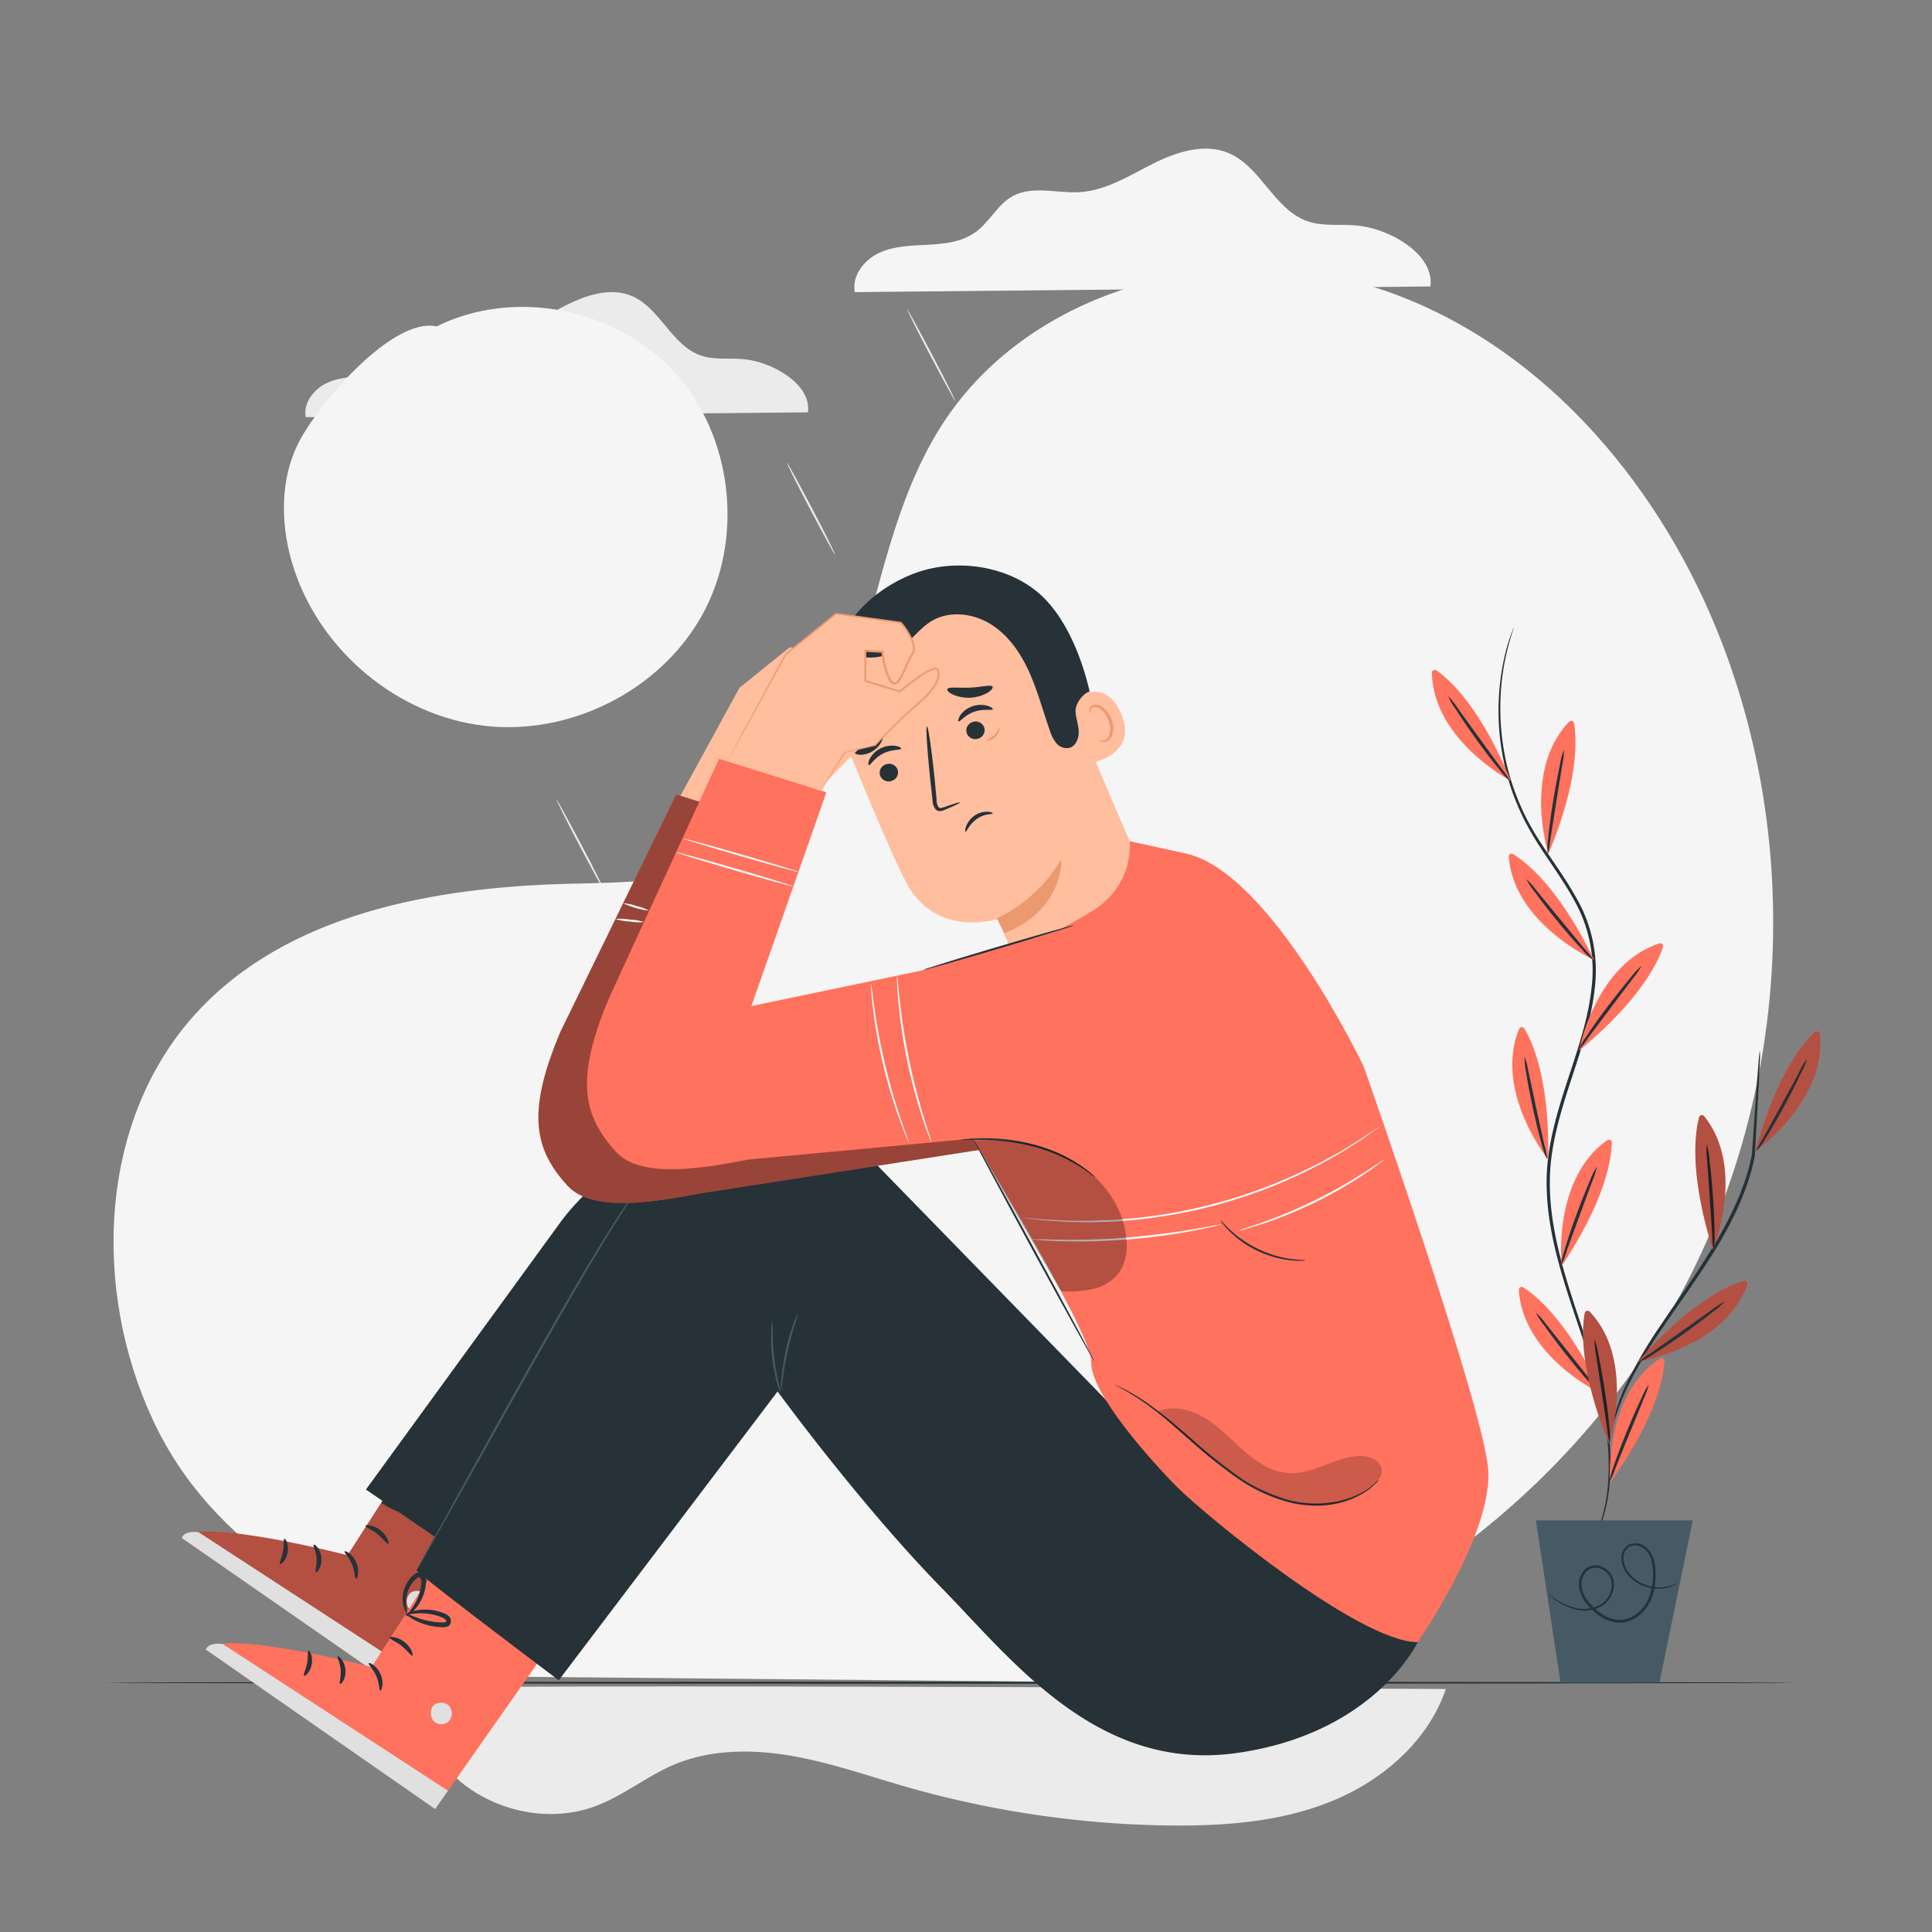 <svg xmlns="http://www.w3.org/2000/svg" viewBox="0 0 500 500"><rect x="0" y="0" width="500" height="500" fill="#808080" stroke="none"/><g id="background-complete"><path d="M209.09,106.71c1-7.22-9.2-13.16-16.87-13.78-3.65-.3-7.44.26-10.9-.94-7.5-2.62-10.5-12.3-17.81-15.39-5.47-2.31-11.77-.25-17.07,2.42s-10.55,6-16.47,6.4c-5.16.33-10.75-1.58-15.26.94-3.36,1.87-5.12,5.75-8.22,8s-7,2.71-10.74,2.91-7.65.24-11.07,1.81-6.26,5.19-5.55,8.88Z" style="fill:#ebebeb"></path><path d="M112.36,161.06c-.13.06-3-5.22-6.48-11.81s-6.14-12-6-12,3,5.22,6.47,11.8S112.49,161,112.36,161.06Z" style="fill:#ebebeb"></path><path d="M162.76,178.74c-.13.06-3-5.22-6.48-11.81s-6.14-12-6-12,3,5.22,6.47,11.8S162.89,178.67,162.76,178.74Z" style="fill:#ebebeb"></path><path d="M213.16,196.42c-.13.06-3-5.22-6.48-11.81s-6.14-12-6-12,3,5.22,6.47,11.8S213.29,196.35,213.16,196.42Z" style="fill:#ebebeb"></path><path d="M263.56,214.1c-.13.06-3-5.22-6.48-11.81s-6.14-12-6-12,3,5.22,6.48,11.8S263.69,214,263.56,214.1Z" style="fill:#ebebeb"></path><path d="M314,231.78c-.13.06-3-5.22-6.48-11.81s-6.14-12-6-12,3,5.22,6.48,11.8S314.09,231.71,314,231.78Z" style="fill:#ebebeb"></path><path d="M364.36,249.46c-.13.06-3-5.22-6.48-11.81s-6.14-12-6-12,3,5.22,6.48,11.8S364.49,249.39,364.36,249.46Z" style="fill:#ebebeb"></path><path d="M325.92,194.7c-.13.07-3-5.21-6.48-11.8s-6.14-12-6-12,3,5.22,6.47,11.8S326.05,194.64,325.92,194.7Z" style="fill:#ebebeb"></path><path d="M222.35,262.94c-.13.06-3-5.22-6.48-11.8s-6.14-12-6-12,3,5.22,6.48,11.8S222.48,262.87,222.35,262.94Z" style="fill:#ebebeb"></path><path d="M156.46,230.66c-.12.07-3-5.21-6.47-11.8s-6.15-12-6-12,3,5.22,6.48,11.8S156.59,230.6,156.46,230.66Z" style="fill:#ebebeb"></path><path d="M271,169.15c-.13.07-3-5.22-6.48-11.8s-6.14-12-6-12,3,5.21,6.48,11.8S271.16,169.08,271,169.15Z" style="fill:#ebebeb"></path><path d="M332.16,148c-.12.07-3-5.22-6.47-11.8s-6.14-12-6-12,3,5.21,6.48,11.8S332.29,148,332.16,148Z" style="fill:#ebebeb"></path><path d="M383.26,143.87c-.13.07-3-5.22-6.48-11.8s-6.14-12-6-12,3,5.21,6.47,11.8S383.38,143.8,383.26,143.87Z" style="fill:#ebebeb"></path><path d="M334.73,96.09c-.13.07-3-5.21-6.47-11.8s-6.15-12-6-12,3,5.22,6.48,11.8S334.86,96,334.73,96.09Z" style="fill:#ebebeb"></path><path d="M216.14,143.6c-.13.06-3-5.22-6.47-11.8s-6.15-12-6-12.05,3,5.22,6.48,11.8S216.27,143.53,216.14,143.6Z" style="fill:#ebebeb"></path><path d="M247.23,103.79c-.13.06-3-5.22-6.48-11.8s-6.14-12-6-12,3,5.22,6.47,11.81S247.36,103.72,247.23,103.79Z" style="fill:#ebebeb"></path><path d="M162.76,131.67c-.13.07-3-5.21-6.48-11.8s-6.14-12-6-12,3,5.22,6.47,11.8S162.89,131.61,162.76,131.67Z" style="fill:#ebebeb"></path><path d="M370.18,74.13c1.14-8.28-10.54-15.09-19.32-15.8-4.19-.34-8.54.3-12.51-1.08-8.59-3-12-14.1-20.41-17.64-6.27-2.64-13.49-.29-19.57,2.77s-12.09,6.91-18.88,7.34c-5.91.38-12.32-1.81-17.49,1.08-3.85,2.15-5.87,6.59-9.42,9.2s-8,3.11-12.31,3.34-8.77.28-12.69,2.08-7.17,5.94-6.36,10.18Z" style="fill:#f5f5f5"></path><path d="M336.26,125.72c.69-5-6.31-9-11.56-9.45-2.51-.21-5.11.18-7.48-.65-5.15-1.79-7.2-8.44-12.22-10.55-3.75-1.59-8.07-.18-11.71,1.65s-7.23,4.14-11.29,4.4c-3.54.22-7.38-1.09-10.47.64-2.3,1.29-3.51,3.94-5.64,5.51s-4.78,1.86-7.36,2-5.25.16-7.6,1.24-4.29,3.55-3.8,6.09Z" style="fill:#fafafa"></path><path d="M112.66,453.84c8.68,13.28,27.11,19.18,41.88,13.42,7-2.71,12.91-7.6,19.8-10.53,9.45-4,20.17-4.08,30.29-2.35s19.85,5.16,29.72,8a259.43,259.43,0,0,0,67.93,10.05c14.31.19,28.91-.86,42.17-6.21s25.13-15.55,29.72-29.1c0,0-269.49-1.51-271,0L100,440.33Z" style="fill:#ebebeb"></path><path d="M115.18,416.22c20.8-9.83,29.13-33.21,32.08-55,.49-3.63,1.54-7.38.36-10.85S142.8,344,139.3,345c-2.9.8-4.61,3.73-6.55,6.06a21.49,21.49,0,0,1-9.86,6.65c-2.51.81-5.48,1-7.54-.59-2.83-2.25-2.46-6.62-1.83-10.22q1.78-10.05,3.55-20.09c.64-3.59,1.27-7.27.74-10.87s-2.47-7.2-5.73-8.74-7.83-.29-9.15,3.11a34.8,34.8,0,0,0-.87,4.46c-.35,1.48-1.33,3-2.82,3.19s-2.77-1.09-3.67-2.33c-3.09-4.26-4.81-9.37-6.38-14.42s-3-10.21-5.73-14.75-6.82-8.47-11.92-9.64-11.13,1.08-13.29,5.92-.09,10.5,2.43,15.15a81.57,81.57,0,0,0,14,18.78A6.72,6.72,0,0,1,77,320.18c.37,2.53-2.31,4.52-4.81,4.91-2.83.43-5.7-.34-8.56-.49s-6.11.57-7.62,3c-2.1,3.42.32,7.8,2.92,10.84a69.56,69.56,0,0,0,18.35,15.22c2.48,1.42,5.12,2.74,6.94,5s2.56,5.68.83,8-5.16,2.57-7.85,1.58-4.91-2.91-7.38-4.36c-4.63-2.71-11.07-3.45-15,.28-2.56,2.45-3.41,6.33-2.93,9.86a26.67,26.67,0,0,0,3.94,9.82c6.34,10.64,15.21,19.86,26,25.79s21.23,8.81,33.34,6.59" style="fill:#f5f5f5"></path><path d="M111.9,401.68A325.61,325.61,0,0,0,105,364.79q-1.17-4.85-2.3-9.57c-.77-3.14-1.52-6.26-2.45-9.26A164.18,164.18,0,0,0,94,329c-2.27-5.29-4.62-10.23-6.85-14.83s-4.4-8.84-6.54-12.63a129.55,129.55,0,0,0-11.43-17.09c-1.5-1.91-2.71-3.35-3.55-4.32l-1-1.09a2.19,2.19,0,0,0-.35-.35,3.48,3.48,0,0,0,.29.4l.91,1.13c.8,1,2,2.46,3.45,4.39A136.39,136.39,0,0,1,80.14,301.8c2.11,3.79,4.25,8,6.46,12.64s4.53,9.55,6.78,14.83a165.84,165.84,0,0,1,6.26,16.89c.92,3,1.67,6.07,2.43,9.22s1.52,6.34,2.3,9.57a337.76,337.76,0,0,1,6.92,36.81" style="fill:#e0e0e0"></path><path d="M100.09,345.9a8.1,8.1,0,0,0,.61-1.47c.36-1,.83-2.37,1.39-4.12,1.11-3.49,2.5-8.37,4-13.76s2.94-10.23,4.11-13.7c.58-1.74,1.07-3.14,1.41-4.1a7.84,7.84,0,0,0,.47-1.53,7.55,7.55,0,0,0-.71,1.43c-.42.94-1,2.32-1.61,4-1.29,3.44-2.82,8.28-4.32,13.68s-2.79,10.13-3.81,13.8c-.47,1.66-.86,3.06-1.18,4.18A6.5,6.5,0,0,0,100.09,345.9Z" style="fill:#e0e0e0"></path><path d="M55.31,329.38a9.13,9.13,0,0,0,1.8.54c1.17.31,2.87.74,4.94,1.35,4.16,1.18,9.85,3,16,5.3S89.77,341.2,93.71,343c2,.89,3.55,1.65,4.65,2.16a8.3,8.3,0,0,0,1.73.75,10.44,10.44,0,0,0-1.62-1c-1.06-.59-2.61-1.42-4.56-2.36-3.9-1.92-9.39-4.32-15.59-6.63a168.07,168.07,0,0,0-16.14-5.13c-2.1-.54-3.82-.91-5-1.14A11.16,11.16,0,0,0,55.31,329.38Z" style="fill:#e0e0e0"></path><path d="M111.48,400.73a2.37,2.37,0,0,0,.41-.51l1.08-1.54c.93-1.34,2.22-3.31,3.78-5.77,3.14-4.92,7.25-11.85,11.69-19.56s8.49-14.67,11.51-19.65c1.48-2.41,2.7-4.4,3.6-5.88l1-1.61a2.79,2.79,0,0,0,.3-.58s-.17.16-.42.51l-1.07,1.53c-.93,1.34-2.22,3.32-3.79,5.78-3.13,4.92-7.25,11.85-11.69,19.56s-8.48,14.67-11.51,19.64l-3.6,5.89-1,1.61A2.26,2.26,0,0,0,111.48,400.73Z" style="fill:#e0e0e0"></path><path d="M53.39,370.45s.19.15.57.36l1.68.9L61.86,375c5.25,2.75,12.46,6.62,20.42,10.92S97.49,394,102.8,396.65c2.65,1.32,4.81,2.37,6.31,3.06l1.74.79a2.58,2.58,0,0,0,.63.23,3,3,0,0,0-.57-.36c-.45-.24-1-.53-1.68-.9L103,396.22c-5.25-2.75-12.46-6.63-20.42-10.93s-15.21-8.11-20.51-10.75c-2.66-1.32-4.82-2.37-6.32-3.06L54,370.69A2.43,2.43,0,0,0,53.39,370.45Z" style="fill:#e0e0e0"></path></g><g id="background-simple"><path d="M444.31,163c-16.05-39.45-46.59-74.66-87-88.14S267,74,243.89,109.78c-14,21.76-17,48.6-25.64,73-5.48,15.57-14.14,31.14-28.69,38.94-12.75,6.83-27.93,6.63-42.39,7-34.92.92-72.67,7.66-96.31,33.38-25.3,27.54-27.11,71.27-11.38,105.2S87,415.63,119.72,433.81l183.77,1.71C360,422.25,410,383.29,436.66,331.7S466.19,216.8,444.31,163Z" style="fill:#f5f5f5"></path><path d="M174.55,96.31C159.43,79.73,133.05,74.5,113,84.48,101.76,82,83.06,103.76,77.64,113.86s-5.13,22.55-1.54,33.44c7,21.31,26.93,37.92,49.22,40.53S171,178.66,181.81,159,189.68,112.88,174.55,96.31Z" style="fill:#f5f5f5"></path></g><g id="Floor"><path d="M464.67,435.49c0,.14-97.91.26-218.66.26s-218.68-.12-218.68-.26,97.89-.26,218.68-.26S464.67,435.34,464.67,435.49Z" style="fill:#263238"></path></g><g id="Character"><path d="M110.1,371.15,89.93,402.49S51.3,392.52,47,398l59.37,41.29,33.42-47.55Z" style="fill:#FF725E"></path><path d="M110.1,371.15,89.93,402.49S51.3,392.52,47,398l59.37,41.29,33.42-47.55Z" style="opacity:0.3"></path><path d="M110.08,412.69a3,3,0,0,1-.25,3.93,2.85,2.85,0,0,1-3.9-.21,3.13,3.13,0,0,1,.28-4.17c1.18-.85,3.38-.62,4,.67" style="fill:#e0e0e0"></path><path d="M106.38,439.24l3.32-4.73L51.44,396.57S48,395.88,47,398Z" style="fill:#e0e0e0"></path><path d="M89.18,401.52c-.19.3,1.16,1.44,1.94,3.36s.69,3.67,1,3.74,1.08-1.9.1-4.22S89.3,401.21,89.18,401.52Z" style="fill:#263238"></path><path d="M81.16,399.76c-.26.24.65,1.61.78,3.52s-.48,3.4-.19,3.59,1.63-1.32,1.42-3.7S81.36,399.49,81.16,399.76Z" style="fill:#263238"></path><path d="M72.44,404.76c.22.24,1.63-.92,2-3s-.56-3.68-.85-3.52,0,1.58-.36,3.31S72.17,404.53,72.44,404.76Z" style="fill:#263238"></path><path d="M94.57,394.89c-.07.35,1.54.87,3.1,2.12s2.48,2.66,2.81,2.51-.19-2-2-3.48S94.58,394.56,94.57,394.89Z" style="fill:#263238"></path><path d="M98.75,388.64c-.08.12.94,1.09,3,2.05a16.39,16.39,0,0,0,3.77,1.21,17,17,0,0,0,2.34.28,4.49,4.49,0,0,0,1.38-.08,1.54,1.54,0,0,0,1.21-1.45,2,2,0,0,0-.81-1.54,4.53,4.53,0,0,0-1.22-.62,13.23,13.23,0,0,0-2.29-.65,12.44,12.44,0,0,0-4-.11c-2.26.32-3.48,1.07-3.42,1.2s1.36-.26,3.5-.34a15.24,15.24,0,0,1,3.69.35,14.55,14.55,0,0,1,2.07.66c.74.28,1.28.64,1.25,1,0,.14,0,.19-.3.28a3.46,3.46,0,0,1-1,.06,21.39,21.39,0,0,1-2.2-.2,19.16,19.16,0,0,1-3.64-.9C100,389.18,98.86,388.48,98.75,388.64Z" style="fill:#263238"></path><path d="M98.84,389.32c.07.11,1.37-.53,2.78-2.33a11.63,11.63,0,0,0,1.86-3.54,11.86,11.86,0,0,0,.5-2.33,3,3,0,0,0-.85-2.82,1.69,1.69,0,0,0-1.82,0,4.86,4.86,0,0,0-1.07.87,8.1,8.1,0,0,0-1.39,2,8.39,8.39,0,0,0-.87,4c.09,2.34,1.06,3.53,1.16,3.45s-.43-1.34-.29-3.44a8.37,8.37,0,0,1,1-3.44A7.64,7.64,0,0,1,101.1,380c.54-.57,1.13-.91,1.32-.69a2.06,2.06,0,0,1,.36,1.7,12.77,12.77,0,0,1-.38,2.13,13.14,13.14,0,0,1-1.49,3.36C99.78,388.29,98.71,389.16,98.84,389.32Z" style="fill:#263238"></path><path d="M116.33,400.08,96.17,431.42s-38.64-10-42.93-4.54l59.37,41.29L146,420.62Z" style="fill:#FF725E"></path><path d="M116.31,441.62a3,3,0,0,1-.24,3.93,2.84,2.84,0,0,1-3.91-.21c-.94-1.1-.89-3.32.29-4.16s3.37-.63,4,.66" style="fill:#e0e0e0"></path><path d="M112.61,468.17l3.32-4.73L57.68,425.5s-3.44-.69-4.44,1.38Z" style="fill:#e0e0e0"></path><path d="M95.41,430.45c-.19.3,1.17,1.44,2,3.36s.69,3.67,1,3.74,1.08-1.9.1-4.21S95.54,430.14,95.41,430.45Z" style="fill:#263238"></path><path d="M87.39,428.7c-.26.23.66,1.6.79,3.51s-.49,3.4-.19,3.59,1.62-1.32,1.41-3.69S87.59,428.42,87.39,428.7Z" style="fill:#263238"></path><path d="M78.68,433.69c.22.25,1.63-.92,2-3s-.56-3.68-.85-3.52,0,1.59-.36,3.31S78.41,433.46,78.68,433.69Z" style="fill:#263238"></path><path d="M100.8,423.82c-.06.35,1.55.87,3.11,2.12s2.48,2.66,2.8,2.52-.18-2-2-3.48S100.82,423.49,100.8,423.82Z" style="fill:#263238"></path><path d="M105,417.57c-.09.12.93,1.09,3,2.05a15.86,15.86,0,0,0,3.78,1.21,16.88,16.88,0,0,0,2.33.28,4.52,4.52,0,0,0,1.39-.07,1.53,1.53,0,0,0,1.2-1.45,1.91,1.91,0,0,0-.81-1.55,4.39,4.39,0,0,0-1.22-.62,12.83,12.83,0,0,0-6.28-.76c-2.26.32-3.49,1.07-3.43,1.2s1.37-.26,3.5-.33a14.26,14.26,0,0,1,3.69.35,12.48,12.48,0,0,1,2.08.66c.74.27,1.28.64,1.24,1,0,.15,0,.19-.29.29a4,4,0,0,1-1,.05,16.8,16.8,0,0,1-2.19-.2,19.59,19.59,0,0,1-3.64-.89C106.27,418.11,105.09,417.41,105,417.57Z" style="fill:#263238"></path><path d="M105.08,418.25c.07.11,1.37-.53,2.78-2.33a12.09,12.09,0,0,0,1.86-3.54,11.86,11.86,0,0,0,.49-2.33,3,3,0,0,0-.85-2.82,1.69,1.69,0,0,0-1.82,0,4.77,4.77,0,0,0-1.06.88,8,8,0,0,0-1.4,2,8.31,8.31,0,0,0-.86,3.95c.09,2.35,1.06,3.53,1.15,3.45s-.42-1.34-.28-3.43a8.37,8.37,0,0,1,1-3.45,7.34,7.34,0,0,1,1.25-1.68c.53-.57,1.12-.91,1.31-.68a2.07,2.07,0,0,1,.37,1.69,12.77,12.77,0,0,1-.39,2.13,12.48,12.48,0,0,1-1.49,3.36C106,417.22,105,418.09,105.08,418.25Z" style="fill:#263238"></path><path d="M107.82,406.43s17.36-32.58,15-29.33c-6.41,8.85,31.26-44.83,48.35-72.32a34.09,34.09,0,0,1,25.1-15.87h0A34.06,34.06,0,0,1,224.52,299L321.7,398.7,366.89,425s-11.12,23.72-47,28.7-57.9-24.05-76-42.54c-21.31-21.78-42.65-51.05-42.65-51.05l-56.63,74.74S109.63,408.56,107.82,406.43Z" style="fill:#263238"></path><path d="M177.5,294.82h0a56.9,56.9,0,0,0-32.87,22.06L94.7,385.49,118.77,402Z" style="fill:#263238"></path><path d="M169.16,302.6s0,.1-.18.26l-.59.69-1,1.13c-.38.44-.76,1-1.22,1.61-1.87,2.42-4.27,6.13-7.2,10.74-5.77,9.27-13.33,22.32-21.5,36.84l-20.89,37.22c-2.68,4.73-4.85,8.57-6.38,11.26l-1.76,3c-.2.32-.35.58-.47.78s-.17.27-.18.26,0-.1.13-.28l.43-.81,1.67-3.09,6.24-11.34c5.28-9.56,12.56-22.77,20.75-37.29s15.8-27.56,21.65-36.79c3-4.58,5.43-8.27,7.34-10.66.48-.6.87-1.15,1.27-1.59l1-1.1.63-.66Z" style="fill:#455a64"></path><path d="M199.9,341.89a18.73,18.73,0,0,1,.06,2.75c0,1.7.1,4,.39,6.61a62.94,62.94,0,0,0,1.1,6.53,21.24,21.24,0,0,1,.55,2.7,11.93,11.93,0,0,1-.91-2.61,43.46,43.46,0,0,1-1.5-13.23A11,11,0,0,1,199.9,341.89Z" style="fill:#455a64"></path><path d="M206.53,339.79a24.4,24.4,0,0,1-.84,2.92c-.55,1.79-1.25,4.28-1.86,7.07s-1,5.34-1.26,7.2a25.14,25.14,0,0,1-.45,3,14,14,0,0,1,.09-3.05,59.55,59.55,0,0,1,3.13-14.34A14.26,14.26,0,0,1,206.53,339.79Z" style="fill:#455a64"></path><path d="M272.14,170.49l26,60.75a19.67,19.67,0,0,1-11.24,26.18h0A19.68,19.68,0,0,1,262,246.69c-1.95-4.57-3.59-8.38-3.82-8.84,0,0-16.09,5.17-23.76-9.66-3.71-7.17-10.14-22.55-15.8-36.54a31.09,31.09,0,0,1,14.9-39.45l1.44-.72C250.94,144.6,265.71,154.33,272.14,170.49Z" style="fill:#ffbe9d"></path><path d="M258,237.65a38.84,38.84,0,0,0,16.68-15.29s.79,13-14.77,19.17Z" style="fill:#eb996e"></path><path d="M227.82,200.83A2.37,2.37,0,0,0,231,202a2.27,2.27,0,0,0,1.23-3,2.38,2.38,0,0,0-3.13-1.12A2.27,2.27,0,0,0,227.82,200.83Z" style="fill:#263238"></path><path d="M224.85,198c.4.14,1.42-1.86,3.72-3s4.55-.84,4.65-1.24c.06-.19-.46-.55-1.46-.72a6.56,6.56,0,0,0-3.9.65,6.35,6.35,0,0,0-2.78,2.74C224.64,197.3,224.66,197.92,224.85,198Z" style="fill:#263238"></path><path d="M250.27,189.94a2.37,2.37,0,0,0,3.13,1.12,2.27,2.27,0,0,0,1.23-3,2.37,2.37,0,0,0-3.13-1.12A2.27,2.27,0,0,0,250.27,189.94Z" style="fill:#263238"></path><path d="M248.06,186.69c.38.19,1.65-1.66,4.08-2.5s4.62-.24,4.78-.63c.08-.17-.38-.61-1.36-.9a6.51,6.51,0,0,0-3.95.14,6.31,6.31,0,0,0-3.12,2.35C248,186,247.88,186.6,248.06,186.69Z" style="fill:#263238"></path><path d="M248.46,207.67c-.05-.14-1.6.33-4.06,1.2-.62.23-1.23.39-1.53,0a3.35,3.35,0,0,1-.48-1.93c-.16-1.69-.33-3.47-.5-5.33-.78-7.55-1.66-13.65-2-13.61s.08,6.18.86,13.74c.2,1.85.4,3.62.59,5.31a3.8,3.8,0,0,0,.85,2.46,1.65,1.65,0,0,0,1.39.37,4.51,4.51,0,0,0,1.06-.36C247.07,208.52,248.52,207.8,248.46,207.67Z" style="fill:#263238"></path><path d="M256.88,177.73c-.36-.65-2.83.1-5.86.23s-5.57-.29-5.86.39c-.13.33.4.91,1.48,1.41a10.16,10.16,0,0,0,8.93-.47C256.59,178.67,257.05,178,256.88,177.73Z" style="fill:#263238"></path><path d="M228.24,189.62c-.69-.24-1.83,1.24-3.59,2.44s-3.49,1.84-3.5,2.58c0,.35.57.68,1.53.7a6.27,6.27,0,0,0,5.72-4C228.69,190.38,228.57,189.75,228.24,189.62Z" style="fill:#263238"></path><path d="M276.47,182.15c.2-.24,8.73-8.18,13.52,2.19s-6.6,13-6.75,12.75S276.47,182.15,276.47,182.15Z" style="fill:#ffbe9d"></path><path d="M284.59,191.7c0-.06.24,0,.61,0a2,2,0,0,0,1.36-.6c.91-.91,1-3.07.21-5a6.51,6.51,0,0,0-1.7-2.35,2.27,2.27,0,0,0-2-.76,1,1,0,0,0-.83,1c0,.35.15.53.11.57s-.31-.07-.42-.54a1.25,1.25,0,0,1,.11-.84,1.51,1.51,0,0,1,.87-.72,2.79,2.79,0,0,1,2.63.73,6.78,6.78,0,0,1,2,2.6c.9,2.12.74,4.57-.56,5.7a2.12,2.12,0,0,1-1.78.49C284.72,191.94,284.56,191.73,284.59,191.7Z" style="fill:#eb996e"></path><path d="M282,179c-1.74.4-3.71,3.19-3.65,5s.75,3.51.82,5.3-.76,3.86-2.5,4.27a3.52,3.52,0,0,1-3.3-1.26,9.59,9.59,0,0,1-1.68-3.27c-1.79-5.07-3.16-10.3-5.37-15.19s-5.4-9.54-10-12.36-10.71-3.51-15.3-.72c-3,1.84-5.12,4.95-8.05,7a13.93,13.93,0,0,1-12.09,1.73c-.14,0-.38-.09-.68-.14a3.07,3.07,0,0,1-2.57-2.69,2.8,2.8,0,0,1,.11-1.28c3.35-8.91,13.8-16.18,23.09-18.24s20-.12,27.39,5.84S280,170.15,282,179" style="fill:#263238"></path><path d="M256.92,210.51c0,.15-.56.15-1.34.28a6.73,6.73,0,0,0-2.76,1.15,8.05,8.05,0,0,0-2.11,2.18c-.45.66-.66,1.14-.81,1.1s-.17-.59.15-1.43a6,6,0,0,1,2.17-2.71,5.44,5.44,0,0,1,3.32-1C256.45,210.11,256.94,210.38,256.92,210.51Z" style="fill:#263238"></path><path d="M258.74,188.4a3.75,3.75,0,0,1-3.65,3.33,18,18,0,0,0,2.1-1.37C258.21,189.45,258.59,188.35,258.74,188.4Z" style="fill:#eb996e"></path><path d="M175.59,206.87,191.37,178l13-10.48,16.78,2.31s4.82,5.49,3,8.21-3.54,9.55-5.43,7.06-2.28-7.75-2.28-7.75l-4.43-.24,0,7.82,8.92,2.71s8.82-7.34,9.71-5.73.11,4.59-4.94,8.86-11.15,10.86-11.15,10.86l-7.94,1.88-7.13,11.38Z" style="fill:#ffbe9d"></path><path d="M264.74,244l-82.86,25.19,19.4-55.31L175,205.6,145.05,267c-9,21.25-6.58,30.64,1.82,39.86h0c6.75,7.41,24.48,3.79,34.33,2l72.49-11.3Z" style="fill:#FF725E"></path><path d="M264.74,244l-82.86,25.19,19.4-55.31L175,205.6,145.05,267c-9,21.25-6.58,30.64,1.82,39.86h0c6.75,7.41,24.48,3.79,34.33,2l72.24-11.26Z" style="opacity:0.4"></path><path d="M166.68,238.62a13.62,13.62,0,0,1-3.72-.14,13.69,13.69,0,0,1-3.68-.66A13.7,13.7,0,0,1,163,238,13.11,13.11,0,0,1,166.68,238.62Z" style="fill:#fafafa"></path><path d="M168,235.7a23.82,23.82,0,0,1-6.74-1.94,11.78,11.78,0,0,1,3.44.72A11.65,11.65,0,0,1,168,235.7Z" style="fill:#fafafa"></path><path d="M249.21,290.55s33.42,53.9,33.2,61.94,15.45,25.58,22.37,32.5,46.89,40,62.11,40c0,0,19.63-28.28,18.24-44.88S352.92,276,352.92,276s-23.93-50.2-46-55.11c-5.6-1.24-14.56-3.19-14.56-3.19,0,.44,1.29,11.39-9.82,18.16-15.57,9.48-34.08,16.35-34.08,16.35Z" style="fill:#FF725E"></path><path d="M288.07,236.84l-50,14.43-43.61,9.1,19.4-55.31-27.78-8.68-28.45,61.89c-9,21.25-6.58,30.64,1.82,39.86h0c6.75,7.41,24.47,3.79,34.33,1.95l85.14-7.95Z" style="fill:#FF725E"></path><path d="M188.22,196.83l15.1-27.6,13-10.48,16.78,2.31s4.82,5.49,3,8.21-3.54,9.55-5.43,7.06-2.28-7.75-2.28-7.75l-4.43-.24,0,7.82,8.92,2.71s8.82-7.34,9.71-5.73.11,4.59-4.93,8.86-11.16,10.86-11.16,10.86l-7.94,1.88-6.17,9.86Z" style="fill:#ffbe9d"></path><path d="M212.39,204.6s0-.06.09-.17l.29-.5,1.17-1.93,4.51-7.33,0,0,.05,0,7.93-1.91-.08.05a149,149,0,0,1,12.18-11.84,18,18,0,0,0,3.16-3.67,6.32,6.32,0,0,0,.92-2.27,3,3,0,0,0,0-1.19,2,2,0,0,0-.21-.53c0-.08-.18-.13-.37-.1a7.57,7.57,0,0,0-2.33,1c-.75.46-1.5,1-2.24,1.49-1.48,1.05-2.95,2.19-4.4,3.39l-.1.08-.13,0-8.92-2.7-.18-.06v-.18c0-2.48,0-5.13,0-7.81v-.28l.28,0,4.43.23h.22l0,.23a20.82,20.82,0,0,0,1.48,6.32,6.59,6.59,0,0,0,.64,1.13c.23.36.53.64.81.59a1.65,1.65,0,0,0,.84-.72,8.72,8.72,0,0,0,.67-1.1c.81-1.56,1.43-3.21,2.27-4.77.1-.19.21-.39.33-.58a4,4,0,0,0,.32-.54c0-.09.09-.17.13-.26l.06-.28a1.94,1.94,0,0,0,.06-.59,6.06,6.06,0,0,0-.6-2.37,18,18,0,0,0-2.71-4.16l.16.08L216.29,159l.18,0-13,10.45.05-.06-11.1,20.12-3.07,5.49-.81,1.43a5.15,5.15,0,0,1-.29.47s.07-.17.24-.5.44-.83.76-1.46l3-5.54c2.61-4.81,6.36-11.72,10.95-20.2l0,0,0,0,13-10.5.08-.07.1,0,16.78,2.29h.09l.06.07a18.77,18.77,0,0,1,2.8,4.29,6.59,6.59,0,0,1,.64,2.58,2.32,2.32,0,0,1-.07.69l-.08.35a3.13,3.13,0,0,1-.15.32,4.24,4.24,0,0,1-.34.58c-.11.18-.22.37-.32.56-.81,1.51-1.43,3.16-2.26,4.76a8.9,8.9,0,0,1-.71,1.17,2,2,0,0,1-1.19.92,1.07,1.07,0,0,1-.82-.24,2.53,2.53,0,0,1-.49-.56,7.2,7.2,0,0,1-.68-1.21,21.47,21.47,0,0,1-1.53-6.5l.25.24-4.43-.24.27-.26c0,2.69,0,5.34,0,7.81l-.18-.24,8.91,2.72-.22.05c1.46-1.2,2.94-2.34,4.43-3.4.75-.53,1.51-1,2.28-1.5a7.8,7.8,0,0,1,2.52-1.09.82.82,0,0,1,.81.31,2.42,2.42,0,0,1,.27.67,3.52,3.52,0,0,1,.05,1.37,6.77,6.77,0,0,1-1,2.43,18.16,18.16,0,0,1-3.25,3.75A154,154,0,0,0,226.62,193l0,0h0l-7.95,1.85.09-.06-4.63,7.26c-.52.82-.93,1.45-1.22,1.89l-.32.48Z" style="fill:#eb996e"></path><path d="M283.48,304.69a9.7,9.7,0,0,1-1.21-.82c-.37-.29-.83-.62-1.39-1s-1.16-.81-1.89-1.23a44.38,44.38,0,0,0-5.18-2.71,47.4,47.4,0,0,0-6.77-2.32,55.9,55.9,0,0,0-12.9-1.62c-1.67,0-3,0-4,0a9.67,9.67,0,0,1-1.46,0,7,7,0,0,1,1.45-.2c.93-.1,2.29-.17,4-.2a50.2,50.2,0,0,1,13,1.49,44.46,44.46,0,0,1,6.84,2.38,40.75,40.75,0,0,1,5.18,2.84c.72.44,1.32.91,1.86,1.3a15.67,15.67,0,0,1,1.35,1.06A7.29,7.29,0,0,1,283.48,304.69Z" style="fill:#263238"></path><path d="M278,239.45a9.54,9.54,0,0,1-1.5.55l-4.14,1.31c-3.51,1.09-8.36,2.56-13.73,4.15s-10.24,3-13.77,4l-4.2,1.15a8.07,8.07,0,0,1-1.56.36,9.62,9.62,0,0,1,1.49-.55l4.15-1.31c3.5-1.09,8.36-2.56,13.73-4.15s10.25-3,13.78-4l4.2-1.16A8.43,8.43,0,0,1,278,239.45Z" style="fill:#263238"></path><path d="M356.84,383a3.75,3.75,0,0,1-.53.61c-.19.19-.41.44-.7.7l-1,.88a20.54,20.54,0,0,1-7.71,3.68,27.9,27.9,0,0,1-12.65.08,41.88,41.88,0,0,1-14.11-6.46A123.92,123.92,0,0,1,308,372.74c-3.58-3.16-6.82-6-9.69-8.14a65,65,0,0,0-7.09-4.73c-.87-.49-1.56-.86-2-1.1a4.79,4.79,0,0,1-.71-.4,4,4,0,0,1,.75.31c.49.2,1.19.55,2.09,1a56.46,56.46,0,0,1,7.21,4.61c2.91,2.14,6.19,4.93,9.79,8.06A126.26,126.26,0,0,0,320.41,382a42.14,42.14,0,0,0,13.92,6.42,28,28,0,0,0,12.47,0,21.07,21.07,0,0,0,7.66-3.48l1.05-.83c.3-.25.52-.49.72-.66A6.71,6.71,0,0,1,356.84,383Z" style="fill:#263238"></path><path d="M337.89,326.18a3.45,3.45,0,0,1-1,.1,20.12,20.12,0,0,1-2.71-.11,24.87,24.87,0,0,1-4-.72,27,27,0,0,1-8.9-4.2,26.37,26.37,0,0,1-3.07-2.61,20.91,20.91,0,0,1-1.8-2,3.37,3.37,0,0,1-.55-.83c.07-.06.95,1.05,2.61,2.59a28.91,28.91,0,0,0,3.09,2.49,33.67,33.67,0,0,0,4.2,2.43,32,32,0,0,0,4.54,1.7,28.89,28.89,0,0,0,3.89.81C336.48,326.11,337.89,326.09,337.89,326.18Z" style="fill:#263238"></path><g style="opacity:0.2"><path d="M299.76,365.24c4.06-1.67,8.81-.37,12.5,2s6.66,5.69,10,8.55,7.29,5.35,11.68,5.48c6.34.2,12-4.53,18.38-4.45,2.36,0,5.16,1.29,5.29,3.65.1,1.82-1.45,3.27-3,4.28-6.89,4.54-11.5,7.58-26.55,1.8A125.68,125.68,0,0,1,299.76,365.24Z"></path></g><path d="M283.24,352.38c-.13.07-7.25-12.78-15.9-28.68s-15.58-28.87-15.45-28.94,7.25,12.77,15.9,28.69S283.37,352.31,283.24,352.38Z" style="fill:#263238"></path><path d="M235.25,295.76a9.86,9.86,0,0,1-.7-1.52c-.43-1-1-2.45-1.66-4.26a132.31,132.31,0,0,1-7-29.28c-.22-1.92-.37-3.47-.43-4.55a10,10,0,0,1-.06-1.67,10.27,10.27,0,0,1,.26,1.65c.13,1.07.33,2.62.6,4.52.53,3.81,1.43,9.06,2.78,14.77s2.93,10.79,4.16,14.44c.62,1.82,1.14,3.29,1.5,4.3A10.62,10.62,0,0,1,235.25,295.76Z" style="fill:#fafafa"></path><path d="M241.07,295.68a11.89,11.89,0,0,1-.68-1.6c-.4-1-.95-2.57-1.58-4.47a138.24,138.24,0,0,1-6.33-30.56c-.18-2-.28-3.61-.32-4.73a10.06,10.06,0,0,1,0-1.74,10.86,10.86,0,0,1,.22,1.73c.1,1.11.26,2.72.49,4.7.44,4,1.21,9.43,2.44,15.4s2.71,11.28,3.87,15.09c.59,1.91,1.08,3.45,1.43,4.51A12.3,12.3,0,0,1,241.07,295.68Z" style="fill:#fafafa"></path><path d="M316.05,316.89a2.26,2.26,0,0,1-.48.15l-1.4.35c-1.22.29-3,.67-5.19,1.09a161.08,161.08,0,0,1-34.8,2.73c-2.24-.08-4.05-.17-5.3-.28l-1.43-.12a2.89,2.89,0,0,1-.5-.08,1.71,1.71,0,0,1,.51,0l1.44,0c1.24,0,3.05.08,5.28.11,4.47.05,10.64,0,17.44-.57s12.9-1.4,17.3-2.15c2.2-.37,4-.69,5.21-.93l1.42-.25A1.7,1.7,0,0,1,316.05,316.89Z" style="fill:#fafafa"></path><path d="M358.26,300.1a8.88,8.88,0,0,1-1.28,1c-.85.65-2.11,1.55-3.69,2.62a109.3,109.3,0,0,1-26.76,13.09c-1.82.59-3.3,1-4.34,1.3a10.34,10.34,0,0,1-1.62.38,9.16,9.16,0,0,1,1.56-.57c1-.33,2.48-.82,4.28-1.46a128.18,128.18,0,0,0,26.68-13.05c1.6-1,2.89-1.87,3.77-2.47A10.05,10.05,0,0,1,358.26,300.1Z" style="fill:#fafafa"></path><path d="M357.43,291.28l-.2.16-.6.45-2.34,1.69-1.71,1.21c-.63.43-1.34.86-2.09,1.34-1.51.94-3.19,2.08-5.17,3.15L342.25,301c-1.07.59-2.23,1.13-3.4,1.73-2.34,1.23-4.94,2.33-7.65,3.53a140.55,140.55,0,0,1-18.3,6.11,138.75,138.75,0,0,1-19,3.32c-3,.24-5.77.51-8.41.53-1.32,0-2.59.11-3.81.1l-3.53-.07c-2.24,0-4.26-.2-6-.31-.89-.06-1.72-.11-2.48-.18l-2.07-.26-2.86-.37-.75-.11-.25,0h.26l.75.06,2.87.27,2.07.21c.76.06,1.59.09,2.48.14,1.77.08,3.79.26,6,.24l3.51,0c1.22,0,2.49-.09,3.81-.13,2.63,0,5.43-.33,8.37-.58a131.61,131.61,0,0,0,37.18-9.4c2.71-1.18,5.31-2.26,7.65-3.47,1.17-.59,2.33-1.11,3.4-1.7l3.08-1.69c2-1,3.67-2.16,5.2-3.08.75-.46,1.47-.88,2.11-1.3l1.72-1.17,2.4-1.6.63-.41C357.34,291.31,357.42,291.27,357.43,291.28Z" style="fill:#fafafa"></path><path d="M206.63,225.64c0,.14-6.76-1.69-15-4.09S176.7,217.1,176.74,217s6.76,1.69,15,4.09S206.67,225.5,206.63,225.64Z" style="fill:#fafafa"></path><path d="M205.31,229.4c0,.14-6.87-1.73-15.25-4.17s-15.15-4.54-15.11-4.67,6.87,1.73,15.26,4.17S205.35,229.27,205.31,229.4Z" style="fill:#fafafa"></path><g style="opacity:0.3"><path d="M291.55,321.34c-.43-8.82-6.4-16.76-14.07-21.13s-16.64-5.56-25.46-5.07l22.55,39a28.66,28.66,0,0,0,7.74-.44,11.84,11.84,0,0,0,7.22-4.21A12.65,12.65,0,0,0,291.55,321.34Z"></path></g></g><g id="Plant"><path d="M411.59,400.43a4.47,4.47,0,0,1,.25-.59l.8-1.7a42.53,42.53,0,0,0,2.34-6.82c1.56-6.06,2.1-15.32-.2-26.32a140.49,140.49,0,0,0-4.88-17.68c-2.06-6.27-4.46-12.93-6.42-20.12s-3.47-15-3.18-23.14,2.72-16.36,5.39-24.49,5.41-16.11,6.23-24.12a36.77,36.77,0,0,0-4.42-22.27c-3.53-6.5-8-12.06-11.29-17.82a62,62,0,0,1-6.78-17.13A63.74,63.74,0,0,1,389,171.7a49.34,49.34,0,0,1,2.77-9.37,3.57,3.57,0,0,1-.17.62c-.13.45-.32,1-.56,1.8a70.42,70.42,0,0,0-1.72,7A64.74,64.74,0,0,0,390,198.1,62,62,0,0,0,396.82,215c3.31,5.69,7.77,11.22,11.37,17.8a37.52,37.52,0,0,1,4.56,22.72c-.83,8.15-3.6,16.16-6.26,24.3s-5.06,16.21-5.36,24.26,1.19,15.76,3.1,22.9,4.3,13.82,6.34,20.12a138.86,138.86,0,0,1,4.8,17.78c2.23,11.08,1.6,20.43-.07,26.51a39.36,39.36,0,0,1-2.51,6.81l-.88,1.67A3.78,3.78,0,0,1,411.59,400.43Z" style="fill:#263238"></path><path d="M400.72,221s-6.74-21.57,5.36-34.2a.75.75,0,0,1,1.28.38C408,190.78,408.81,201.63,400.72,221Z" style="fill:#FF725E"></path><path d="M404.77,194a20.24,20.24,0,0,1-.46,4c-.44,2.74-1,6-1.54,9.51s-1.07,6.77-1.51,9.51a22.4,22.4,0,0,1-.71,3.94,16.55,16.55,0,0,1,.12-4c.22-2.46.66-5.85,1.27-9.57s1.26-7.08,1.78-9.49A17.66,17.66,0,0,1,404.77,194Z" style="fill:#263238"></path><path d="M408.65,271.91s4.12-22.22,20.72-27.72a.74.74,0,0,1,1,.92C429.24,248.56,424.88,258.53,408.65,271.91Z" style="fill:#FF725E"></path><path d="M424.85,249.92a19.56,19.56,0,0,1-2.26,3.31c-1.68,2.21-3.64,4.81-5.81,7.69l-5.78,7.7a20.76,20.76,0,0,1-2.48,3.14,17.11,17.11,0,0,1,2-3.48c1.35-2.08,3.31-4.87,5.6-7.87s4.41-5.67,6-7.55A18.12,18.12,0,0,1,424.85,249.92Z" style="fill:#263238"></path><path d="M404.16,327.64s-2.5-22.45,11.78-32.54a.75.75,0,0,1,1.19.61C417.08,299.33,415.81,310.13,404.16,327.64Z" style="fill:#FF725E"></path><path d="M413.28,301.9a19.56,19.56,0,0,1-1.2,3.82c-1,2.61-2.09,5.67-3.33,9l-3.3,9.05a20.49,20.49,0,0,1-1.45,3.72,17,17,0,0,1,.89-3.91c.68-2.37,1.76-5.62,3.07-9.16s2.58-6.7,3.56-9A18.18,18.18,0,0,1,413.28,301.9Z" style="fill:#263238"></path><path d="M416.67,383.71S415,361.17,429.6,351.6a.75.75,0,0,1,1.17.66C430.59,355.87,428.93,366.62,416.67,383.71Z" style="fill:#FF725E"></path><path d="M426.7,358.31a19.15,19.15,0,0,1-1.34,3.77c-1.05,2.57-2.28,5.59-3.65,8.92s-2.57,6.36-3.62,8.93a21.48,21.48,0,0,1-1.58,3.67,17,17,0,0,1,1-3.88c.78-2.35,2-5.55,3.4-9s2.82-6.6,3.88-8.84A18.37,18.37,0,0,1,426.7,358.31Z" style="fill:#263238"></path><path d="M391,202.09s-20-10.46-20.42-27.94a.75.75,0,0,1,1.17-.65C374.75,175.56,383,182.65,391,202.09Z" style="fill:#FF725E"></path><path d="M374.77,180.15a20.54,20.54,0,0,1,2.49,3.13l5.65,7.81c2.12,2.91,4,5.55,5.67,7.79a22.07,22.07,0,0,1,2.28,3.29,16.86,16.86,0,0,1-2.75-2.92c-1.59-1.9-3.68-4.6-5.88-7.66s-4.12-5.89-5.46-8A17.65,17.65,0,0,1,374.77,180.15Z" style="fill:#263238"></path><path d="M412.54,248.41s-20.63-9.23-22.08-26.65a.75.75,0,0,1,1.13-.72C394.68,222.91,403.35,229.49,412.54,248.41Z" style="fill:#FF725E"></path><path d="M395,227.5a19.4,19.4,0,0,1,2.69,3c1.76,2.15,3.82,4.67,6.11,7.45l6.13,7.43a20.79,20.79,0,0,1,2.47,3.15,16.94,16.94,0,0,1-2.92-2.75c-1.7-1.8-3.95-4.37-6.34-7.29s-4.47-5.62-5.92-7.62A17.94,17.94,0,0,1,395,227.5Z" style="fill:#263238"></path><path d="M400.67,300.07s-14.16-17.6-7.52-33.78a.75.75,0,0,1,1.33-.12C396.38,269.24,401.1,279.05,400.67,300.07Z" style="fill:#FF725E"></path><path d="M394.56,273.46a20.17,20.17,0,0,1,1,3.87c.59,2.71,1.28,5.9,2,9.41l2.08,9.41a22,22,0,0,1,.77,3.92,17,17,0,0,1-1.35-3.77c-.69-2.38-1.53-5.69-2.32-9.38s-1.42-7-1.81-9.48A17.53,17.53,0,0,1,394.56,273.46Z" style="fill:#263238"></path><path d="M414.7,360.87s-20.47-9.57-21.63-27a.75.75,0,0,1,1.14-.69C397.27,335.08,405.83,341.8,414.7,360.87Z" style="fill:#FF725E"></path><path d="M397.49,339.67a20.52,20.52,0,0,1,2.63,3l6,7.55,6,7.53a21.1,21.1,0,0,1,2.42,3.19,17.21,17.21,0,0,1-2.88-2.8c-1.66-1.82-3.87-4.43-6.21-7.39s-4.37-5.7-5.8-7.72A17.93,17.93,0,0,1,397.49,339.67Z" style="fill:#263238"></path><path d="M455.48,272a2.73,2.73,0,0,1,0,.5c0,.39,0,.86,0,1.44-.06,1.36-.15,3.19-.25,5.48-.26,4.82-.63,11.53-1.07,19.57v0c-1.47,8.18-5.63,17.24-11.22,26-4.11,6.48-8.41,12.38-12.12,17.86a127.46,127.46,0,0,0-9.08,15,63.64,63.64,0,0,0-4.25,11c-.36,1.35-.63,2.4-.79,3.12a6.51,6.51,0,0,1-.29,1.09,4.92,4.92,0,0,1,.13-1.12c.1-.73.32-1.8.63-3.17a58.38,58.38,0,0,1,4-11.2,119.66,119.66,0,0,1,9-15.19c3.68-5.52,8-11.42,12-17.87,5.57-8.75,9.71-17.68,11.22-25.72v0c.56-8,1-14.73,1.37-19.55.19-2.28.33-4.11.44-5.46l.15-1.44A1.58,1.58,0,0,1,455.48,272Z" style="fill:#263238"></path><path d="M443.29,323.42s8.67-20.87-2.24-34.54a.75.75,0,0,0-1.31.25C438.77,292.62,437,303.35,443.29,323.42Z" style="fill:#FF725E"></path><path d="M441.71,296.16a18.39,18.39,0,0,1,.69,3.95c.3,2.45.65,5.84.91,9.6s.4,7.18.4,9.66a16.44,16.44,0,0,1-.24,4,21.05,21.05,0,0,1-.36-4c-.18-2.76-.4-6-.64-9.61s-.48-6.84-.67-9.61A19.64,19.64,0,0,1,441.71,296.16Z" style="fill:#263238"></path><g style="opacity:0.3"><path d="M443.29,323.42s8.67-20.87-2.24-34.54a.75.75,0,0,0-1.31.25C438.77,292.62,437,303.35,443.29,323.42Z"></path></g><path d="M416.43,373.71s6.95-21.5-5-34.25a.75.75,0,0,0-1.29.36C409.44,343.38,408.53,354.22,416.43,373.71Z" style="fill:#FF725E"></path><path d="M412.65,346.66a18.62,18.62,0,0,1,1,3.88c.5,2.42,1.12,5.78,1.69,9.5s1,7.13,1.18,9.59a16.9,16.9,0,0,1,.08,4,22.16,22.16,0,0,1-.68-3.94c-.4-2.75-.88-6-1.42-9.53s-1-6.78-1.44-9.52A19.9,19.9,0,0,1,412.65,346.66Z" style="fill:#263238"></path><g style="opacity:0.3"><path d="M416.43,373.71s6.95-21.5-5-34.25a.75.75,0,0,0-1.29.36C409.44,343.38,408.53,354.22,416.43,373.71Z"></path></g><path d="M454.33,297.92s18.51-13,16.64-30.35a.75.75,0,0,0-1.24-.49C467,269.51,459.78,277.6,454.33,297.92Z" style="fill:#FF725E"></path><g style="opacity:0.3"><path d="M454.33,297.92s18.51-13,16.64-30.35a.75.75,0,0,0-1.24-.49C467,269.51,459.78,277.6,454.33,297.92Z"></path></g><path d="M467.62,274.06a17.46,17.46,0,0,1-1.54,3.7c-1.05,2.24-2.58,5.29-4.38,8.61s-3.51,6.27-4.84,8.35a16.62,16.62,0,0,1-2.35,3.25,21.42,21.42,0,0,1,1.84-3.55L461,286c1.72-3.16,3.27-6,4.59-8.47A20.28,20.28,0,0,1,467.62,274.06Z" style="fill:#263238"></path><path d="M423.9,352.39s22.33-3.48,28.31-19.91a.75.75,0,0,0-.9-1C447.83,332.48,437.74,336.55,423.9,352.39Z" style="fill:#FF725E"></path><g style="opacity:0.3"><path d="M423.9,352.39s22.33-3.48,28.31-19.91a.75.75,0,0,0-.9-1C447.83,332.48,437.74,336.55,423.9,352.39Z"></path></g><path d="M446.34,336.83a18.19,18.19,0,0,1-3,2.65c-1.93,1.54-4.65,3.6-7.72,5.79s-5.92,4.08-8,5.37a16.76,16.76,0,0,1-3.54,1.88,21.65,21.65,0,0,1,3.21-2.38l7.87-5.56L443,339A19.81,19.81,0,0,1,446.34,336.83Z" style="fill:#263238"></path><polygon points="397.48 393.48 403.88 435.49 429.46 435.44 438.08 393.48 397.48 393.48" style="fill:#455a64"></polygon><path d="M434.33,409.69s-.07.06-.21.15a7.25,7.25,0,0,1-.68.39,9.35,9.35,0,0,1-2.86.85,10.5,10.5,0,0,1-4.7-.44,9.88,9.88,0,0,1-5.06-3.67,7.17,7.17,0,0,1-1.18-3.52,3.83,3.83,0,0,1,1.73-3.61,4.16,4.16,0,0,1,4.29.35,6.32,6.32,0,0,1,2.45,3.86,16.36,16.36,0,0,1,.32,4.75,16,16,0,0,1-1,4.85,10.77,10.77,0,0,1-3,4.23,8.26,8.26,0,0,1-4.92,2.05,9,9,0,0,1-5.12-1.48,15.43,15.43,0,0,1-3.82-3.46,8.4,8.4,0,0,1-1.93-4.61,5.37,5.37,0,0,1,1.81-4.45,4.17,4.17,0,0,1,4.54-.28,4.87,4.87,0,0,1,2.61,3.43,6.58,6.58,0,0,1-3.23,6.65,9.07,9.07,0,0,1-6.18.89,14.31,14.31,0,0,1-4.4-1.72,24.2,24.2,0,0,1-2.46-1.67,5.37,5.37,0,0,1-.79-.67,6.59,6.59,0,0,1,.87.55,29.26,29.26,0,0,0,2.52,1.55,14,14,0,0,0,4.33,1.57,8.67,8.67,0,0,0,5.86-.93,6.08,6.08,0,0,0,2.91-6.11,4.26,4.26,0,0,0-2.32-3,3.52,3.52,0,0,0-3.85.24,4.68,4.68,0,0,0-1.55,3.9,7.75,7.75,0,0,0,1.8,4.23,14.7,14.7,0,0,0,3.65,3.28,8.27,8.27,0,0,0,4.72,1.38,7.57,7.57,0,0,0,4.5-1.88,10,10,0,0,0,2.78-4,15,15,0,0,0,1-4.64,16,16,0,0,0-.28-4.55,5.67,5.67,0,0,0-2.16-3.49,3.55,3.55,0,0,0-3.66-.36,3.25,3.25,0,0,0-1.48,3.08,6.54,6.54,0,0,0,1.06,3.26,9.46,9.46,0,0,0,4.77,3.58,10.39,10.39,0,0,0,4.54.54A12.21,12.21,0,0,0,434.33,409.69Z" style="fill:#263238"></path></g></svg>